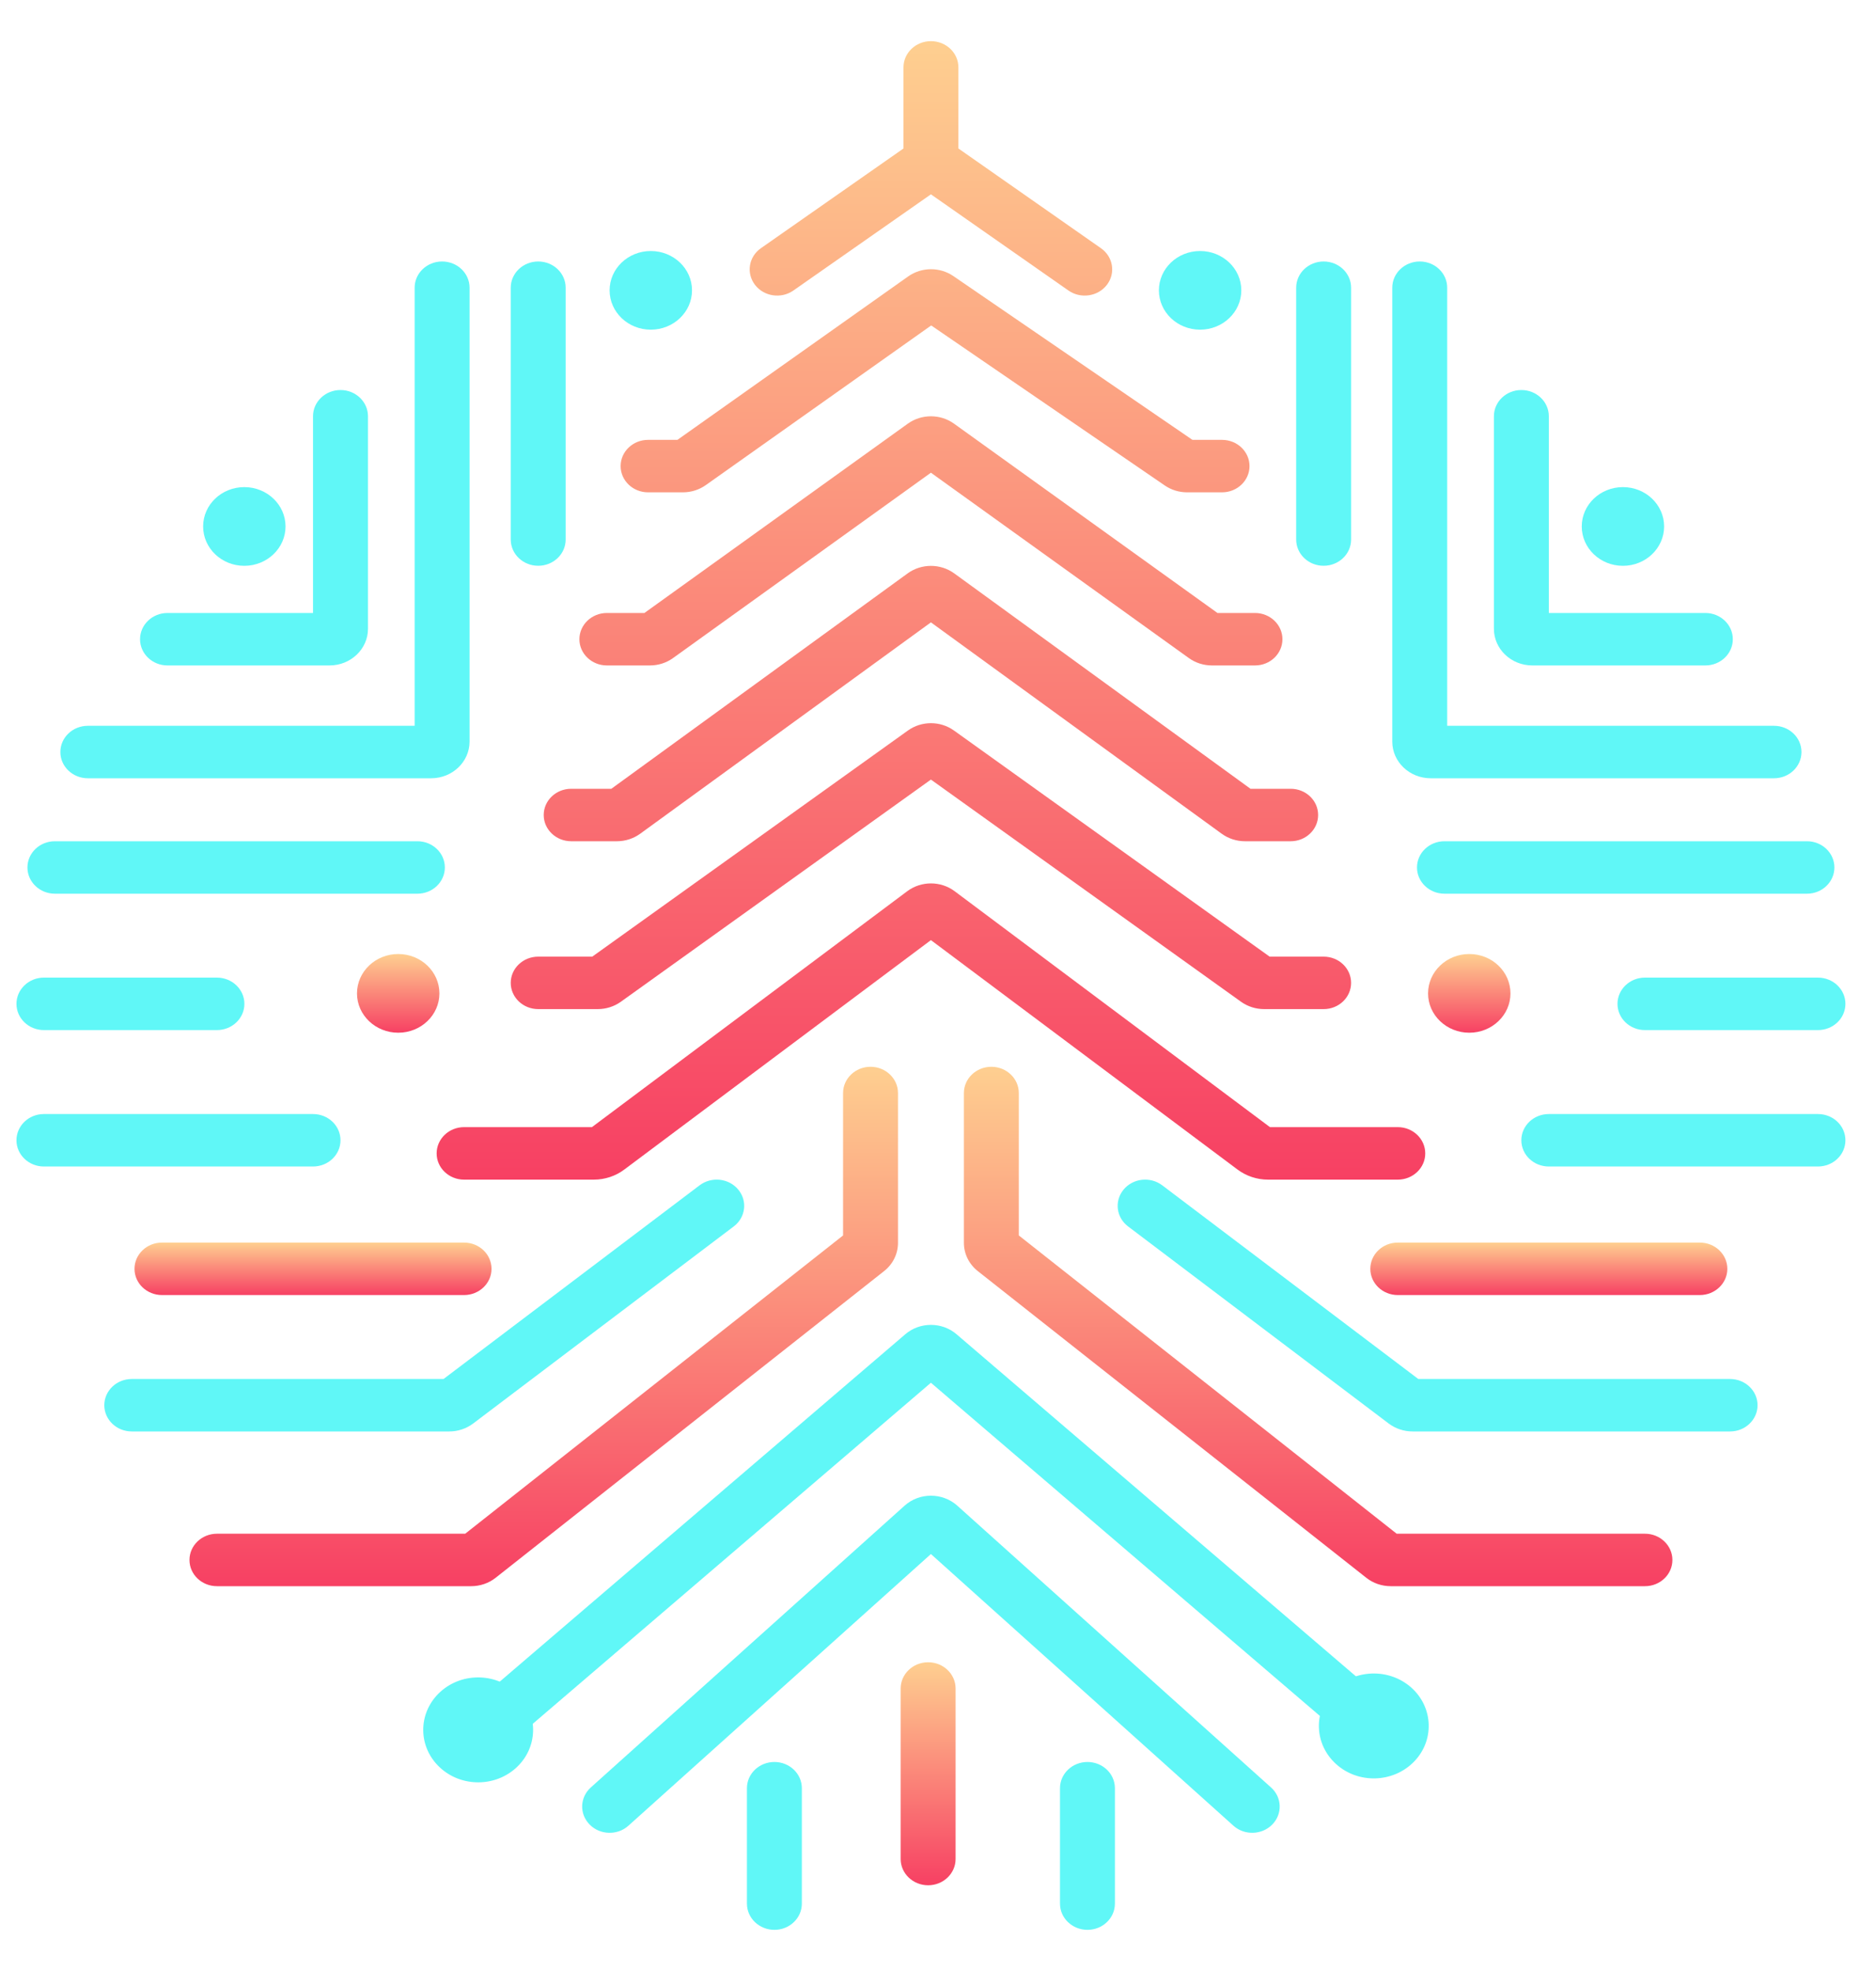 <svg width="40" height="42" viewBox="0 0 40 42" fill="none" xmlns="http://www.w3.org/2000/svg">
<path fill-rule="evenodd" clip-rule="evenodd" d="M9.426 5.572C9.75 5.572 10.012 5.822 10.012 6.131V15.802C10.012 16.234 9.645 16.584 9.192 16.584H1.873C1.55 16.584 1.287 16.334 1.287 16.025C1.287 15.716 1.55 15.466 1.873 15.466H8.841V6.131C8.841 5.822 9.103 5.572 9.426 5.572ZM11.476 5.572C11.799 5.572 12.061 5.822 12.061 6.131V11.497C12.061 11.806 11.799 12.056 11.476 12.056C11.152 12.056 10.89 11.806 10.89 11.497V6.131C10.89 5.822 11.152 5.572 11.476 5.572ZM28.222 5.572C28.546 5.572 28.808 5.822 28.808 6.131V11.497C28.808 11.806 28.546 12.056 28.222 12.056C27.899 12.056 27.637 11.806 27.637 11.497V6.131C27.637 5.822 27.899 5.572 28.222 5.572ZM30.272 5.572C30.595 5.572 30.857 5.822 30.857 6.131V15.466H37.825C38.149 15.466 38.411 15.716 38.411 16.025C38.411 16.334 38.149 16.584 37.825 16.584H30.506C30.053 16.584 29.686 16.234 29.686 15.802V6.131C29.686 5.822 29.948 5.572 30.272 5.572ZM7.26 8.311C7.583 8.311 7.846 8.561 7.846 8.87V13.398C7.846 13.83 7.479 14.18 7.026 14.18H3.571C3.248 14.18 2.986 13.93 2.986 13.621C2.986 13.313 3.248 13.062 3.571 13.062H6.674V8.87C6.674 8.561 6.937 8.311 7.26 8.311ZM32.438 8.311C32.762 8.311 33.024 8.561 33.024 8.87V13.062H36.361C36.685 13.062 36.947 13.313 36.947 13.621C36.947 13.93 36.685 14.18 36.361 14.18H32.672C32.22 14.18 31.853 13.83 31.853 13.398V8.87C31.853 8.561 32.115 8.311 32.438 8.311ZM0.585 18.485C0.585 18.176 0.847 17.926 1.17 17.926H8.899C9.223 17.926 9.485 18.176 9.485 18.485C9.485 18.793 9.223 19.044 8.899 19.044H1.17C0.847 19.044 0.585 18.793 0.585 18.485ZM30.213 18.485C30.213 18.176 30.475 17.926 30.799 17.926H38.528C38.851 17.926 39.113 18.176 39.113 18.485C39.113 18.793 38.851 19.044 38.528 19.044H30.799C30.475 19.044 30.213 18.793 30.213 18.485ZM0.351 21.391C0.351 21.083 0.613 20.832 0.936 20.832H4.625C4.948 20.832 5.211 21.083 5.211 21.391C5.211 21.7 4.948 21.95 4.625 21.95H0.936C0.613 21.95 0.351 21.7 0.351 21.391ZM34.488 21.391C34.488 21.083 34.75 20.832 35.073 20.832H38.762C39.086 20.832 39.348 21.083 39.348 21.391C39.348 21.7 39.086 21.95 38.762 21.95H35.073C34.75 21.95 34.488 21.7 34.488 21.391ZM0.351 24.298C0.351 23.989 0.613 23.739 0.936 23.739H6.674C6.998 23.739 7.26 23.989 7.26 24.298C7.26 24.607 6.998 24.857 6.674 24.857H0.936C0.613 24.857 0.351 24.607 0.351 24.298ZM32.438 24.298C32.438 23.989 32.7 23.739 33.024 23.739H38.762C39.086 23.739 39.348 23.989 39.348 24.298C39.348 24.607 39.086 24.857 38.762 24.857H33.024C32.7 24.857 32.438 24.607 32.438 24.298ZM15.741 25.349C15.942 25.591 15.899 25.942 15.645 26.134L10.088 30.334C9.943 30.443 9.764 30.503 9.579 30.503H2.81C2.486 30.503 2.224 30.252 2.224 29.944C2.224 29.635 2.486 29.385 2.81 29.385H9.457L14.918 25.257C15.172 25.066 15.54 25.106 15.741 25.349ZM23.957 25.349C24.158 25.106 24.526 25.066 24.78 25.257L30.241 29.385H36.888C37.212 29.385 37.474 29.635 37.474 29.944C37.474 30.252 37.212 30.503 36.888 30.503H30.119C29.934 30.503 29.755 30.443 29.61 30.334L24.053 26.134C23.799 25.942 23.757 25.591 23.957 25.349ZM19.302 28.432C19.613 28.165 20.085 28.165 20.396 28.432L29.316 36.068C29.557 36.274 29.577 36.627 29.361 36.857C29.145 37.087 28.775 37.106 28.534 36.9L19.849 29.465L11.164 36.9C10.923 37.106 10.553 37.087 10.337 36.857C10.121 36.627 10.142 36.274 10.382 36.068L19.302 28.432ZM19.849 33.115L13.399 38.904C13.164 39.115 12.793 39.104 12.572 38.879C12.35 38.654 12.362 38.3 12.597 38.089L19.288 32.084C19.603 31.801 20.095 31.801 20.411 32.084L27.101 38.089C27.337 38.3 27.348 38.654 27.127 38.879C26.905 39.104 26.535 39.115 26.299 38.904L19.849 33.115ZM16.512 37.546C16.835 37.546 17.097 37.796 17.097 38.105V40.564C17.097 40.873 16.835 41.123 16.512 41.123C16.188 41.123 15.926 40.873 15.926 40.564V38.105C15.926 37.796 16.188 37.546 16.512 37.546ZM23.187 37.546C23.51 37.546 23.772 37.796 23.772 38.105V40.564C23.772 40.873 23.51 41.123 23.187 41.123C22.863 41.123 22.601 40.873 22.601 40.564V38.105C22.601 37.796 22.863 37.546 23.187 37.546Z" fill="#60F7F7"/>
<path fill-rule="evenodd" clip-rule="evenodd" d="M19.849 0.877C20.173 0.877 20.435 1.127 20.435 1.436V3.164L23.474 5.289C23.735 5.471 23.792 5.821 23.601 6.07C23.41 6.319 23.043 6.373 22.782 6.191L19.849 4.141L16.916 6.191C16.655 6.373 16.289 6.319 16.098 6.07C15.907 5.821 15.963 5.471 16.224 5.289L19.264 3.164V1.436C19.264 1.127 19.526 0.877 19.849 0.877ZM19.855 6.935L15.049 10.337C14.908 10.437 14.736 10.491 14.561 10.491H13.818C13.495 10.491 13.233 10.241 13.233 9.932C13.233 9.623 13.495 9.373 13.818 9.373H14.444L19.363 5.891C19.649 5.688 20.04 5.685 20.329 5.884L25.425 9.373H26.056C26.379 9.373 26.642 9.623 26.642 9.932C26.642 10.241 26.379 10.491 26.056 10.491H25.312C25.14 10.491 24.973 10.44 24.834 10.344L19.855 6.935ZM19.849 10.073L14.35 14.023C14.208 14.125 14.035 14.18 13.857 14.18H12.94C12.617 14.18 12.354 13.93 12.354 13.621C12.354 13.313 12.617 13.062 12.94 13.062H13.74L19.356 9.028C19.648 8.818 20.05 8.818 20.342 9.028L25.959 13.062H26.759C27.082 13.062 27.344 13.313 27.344 13.621C27.344 13.93 27.082 14.18 26.759 14.18H25.841C25.664 14.18 25.491 14.125 25.349 14.023L19.849 10.073ZM19.849 13.262L13.65 17.766C13.507 17.869 13.333 17.926 13.154 17.926H12.179C11.855 17.926 11.593 17.675 11.593 17.367C11.593 17.058 11.855 16.808 12.179 16.808H13.035L19.353 12.218C19.646 12.005 20.052 12.005 20.346 12.218L26.663 16.808H27.52C27.843 16.808 28.105 17.058 28.105 17.367C28.105 17.675 27.843 17.926 27.52 17.926H26.545C26.366 17.926 26.191 17.869 26.049 17.766L19.849 13.262ZM19.849 16.612L13.237 21.347C13.095 21.448 12.922 21.503 12.745 21.503H11.476C11.153 21.503 10.89 21.253 10.89 20.944C10.89 20.635 11.153 20.385 11.476 20.385H12.628L19.358 15.567C19.649 15.358 20.05 15.358 20.341 15.567L27.071 20.385H28.223C28.546 20.385 28.808 20.635 28.808 20.944C28.808 21.253 28.546 21.503 28.223 21.503H26.954C26.776 21.503 26.604 21.448 26.462 21.347L19.849 16.612ZM19.849 20.033L13.311 24.922C13.126 25.061 12.897 25.137 12.661 25.137H9.895C9.572 25.137 9.31 24.886 9.31 24.578C9.31 24.269 9.572 24.018 9.895 24.018H12.621L19.344 18.991C19.641 18.769 20.058 18.769 20.355 18.991L27.078 24.018H29.803C30.127 24.018 30.389 24.269 30.389 24.578C30.389 24.886 30.127 25.137 29.803 25.137H27.037C26.802 25.137 26.573 25.061 26.387 24.922L19.849 20.033Z" fill="url(#paint0_linear_2130_2138)"/>
<path fill-rule="evenodd" clip-rule="evenodd" d="M18.561 22.732C18.885 22.732 19.147 22.983 19.147 23.291V26.484C19.147 26.718 19.038 26.939 18.849 27.087L10.568 33.621C10.421 33.737 10.236 33.8 10.046 33.8H4.626C4.302 33.8 4.04 33.55 4.04 33.241C4.04 32.933 4.302 32.682 4.626 32.682H9.919L17.976 26.326V23.291C17.976 22.983 18.238 22.732 18.561 22.732ZM21.138 22.732C21.461 22.732 21.723 22.983 21.723 23.291V26.326L29.78 32.682H35.074C35.397 32.682 35.659 32.933 35.659 33.241C35.659 33.55 35.397 33.8 35.074 33.8H29.654C29.463 33.8 29.279 33.737 29.132 33.621L20.85 27.087C20.662 26.939 20.552 26.718 20.552 26.484V23.291C20.552 22.983 20.814 22.732 21.138 22.732Z" fill="url(#paint1_linear_2130_2138)"/>
<path fill-rule="evenodd" clip-rule="evenodd" d="M2.868 27.037C2.868 26.728 3.13 26.478 3.454 26.478H9.895C10.218 26.478 10.48 26.728 10.48 27.037C10.48 27.346 10.218 27.596 9.895 27.596H3.454C3.13 27.596 2.868 27.346 2.868 27.037ZM29.218 27.037C29.218 26.728 29.48 26.478 29.803 26.478H36.244C36.567 26.478 36.83 26.728 36.83 27.037C36.83 27.346 36.567 27.596 36.244 27.596H29.803C29.48 27.596 29.218 27.346 29.218 27.037Z" fill="url(#paint2_linear_2130_2138)"/>
<path fill-rule="evenodd" clip-rule="evenodd" d="M19.79 35.421C20.113 35.421 20.375 35.672 20.375 35.98V39.614C20.375 39.922 20.113 40.173 19.79 40.173C19.466 40.173 19.204 39.922 19.204 39.614V35.98C19.204 35.672 19.466 35.421 19.79 35.421Z" fill="url(#paint3_linear_2130_2138)"/>
<path d="M10.995 37.679C10.522 38.1 9.781 38.076 9.34 37.625C8.898 37.174 8.923 36.467 9.396 36.045C9.868 35.623 10.61 35.648 11.051 36.099C11.493 36.55 11.468 37.257 10.995 37.679Z" fill="#60F7F7"/>
<path d="M28.493 37.595C28.965 38.017 29.706 37.992 30.148 37.541C30.589 37.09 30.564 36.383 30.092 35.961C29.619 35.54 28.878 35.564 28.436 36.015C27.995 36.466 28.02 37.173 28.493 37.595Z" fill="#60F7F7"/>
<path d="M6.088 11.218C6.088 11.681 5.694 12.057 5.209 12.057C4.724 12.057 4.331 11.681 4.331 11.218C4.331 10.755 4.724 10.38 5.209 10.38C5.694 10.38 6.088 10.755 6.088 11.218Z" fill="#60F7F7"/>
<path d="M35.482 11.218C35.482 11.681 35.089 12.057 34.604 12.057C34.119 12.057 33.726 11.681 33.726 11.218C33.726 10.755 34.119 10.38 34.604 10.38C35.089 10.38 35.482 10.755 35.482 11.218Z" fill="#60F7F7"/>
<path d="M32.206 21.168C32.206 21.631 31.813 22.006 31.328 22.006C30.843 22.006 30.449 21.631 30.449 21.168C30.449 20.705 30.843 20.329 31.328 20.329C31.813 20.329 32.206 20.705 32.206 21.168Z" fill="url(#paint4_linear_2130_2138)"/>
<path d="M14.755 6.187C14.755 6.65 14.361 7.025 13.876 7.025C13.391 7.025 12.998 6.65 12.998 6.187C12.998 5.724 13.391 5.349 13.876 5.349C14.361 5.349 14.755 5.724 14.755 6.187Z" fill="#60F7F7"/>
<path d="M26.467 6.187C26.467 6.65 26.073 7.025 25.588 7.025C25.103 7.025 24.71 6.65 24.71 6.187C24.71 5.724 25.103 5.349 25.588 5.349C26.073 5.349 26.467 5.724 26.467 6.187Z" fill="#60F7F7"/>
<path d="M9.369 21.168C9.369 21.631 8.976 22.006 8.491 22.006C8.006 22.006 7.612 21.631 7.612 21.168C7.612 20.705 8.006 20.329 8.491 20.329C8.976 20.329 9.369 20.705 9.369 21.168Z" fill="url(#paint5_linear_2130_2138)"/>
<defs>
<linearGradient id="paint0_linear_2130_2138" x1="19.849" y1="0.877" x2="19.849" y2="25.137" gradientUnits="userSpaceOnUse">
<stop stop-color="#FECF90"/>
<stop offset="1" stop-color="#F74063"/>
</linearGradient>
<linearGradient id="paint1_linear_2130_2138" x1="19.85" y1="22.732" x2="19.85" y2="33.8" gradientUnits="userSpaceOnUse">
<stop stop-color="#FECF90"/>
<stop offset="1" stop-color="#F74063"/>
</linearGradient>
<linearGradient id="paint2_linear_2130_2138" x1="19.849" y1="26.478" x2="19.849" y2="27.596" gradientUnits="userSpaceOnUse">
<stop stop-color="#FECF90"/>
<stop offset="1" stop-color="#F74063"/>
</linearGradient>
<linearGradient id="paint3_linear_2130_2138" x1="19.79" y1="35.421" x2="19.79" y2="40.173" gradientUnits="userSpaceOnUse">
<stop stop-color="#FECF90"/>
<stop offset="1" stop-color="#F74063"/>
</linearGradient>
<linearGradient id="paint4_linear_2130_2138" x1="31.328" y1="20.329" x2="31.328" y2="22.006" gradientUnits="userSpaceOnUse">
<stop stop-color="#FECF90"/>
<stop offset="1" stop-color="#F74063"/>
</linearGradient>
<linearGradient id="paint5_linear_2130_2138" x1="8.491" y1="20.329" x2="8.491" y2="22.006" gradientUnits="userSpaceOnUse">
<stop stop-color="#FECF90"/>
<stop offset="1" stop-color="#F74063"/>
</linearGradient>
</defs>
</svg>
